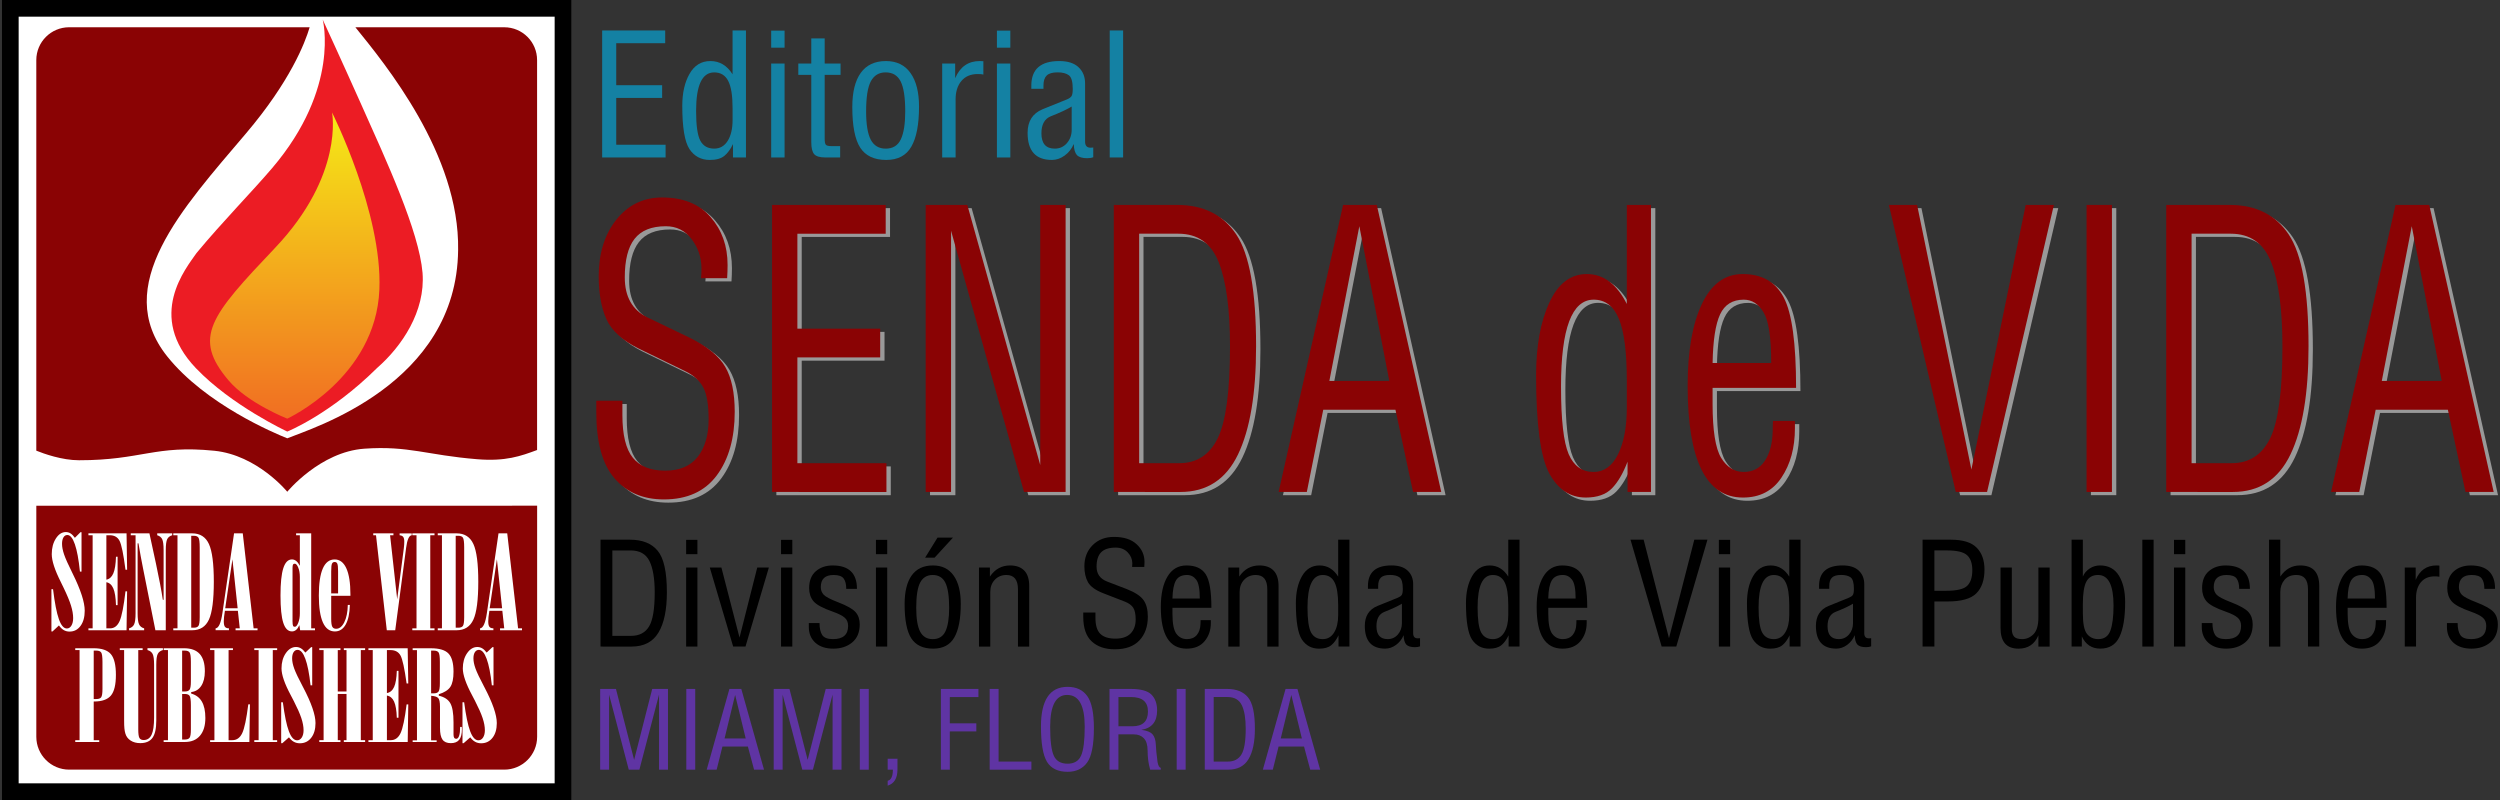 <?xml version="1.0" encoding="utf-8"?>
<!-- Generator: Adobe Illustrator 24.1.1, SVG Export Plug-In . SVG Version: 6.00 Build 0)  -->
<svg version="1.1" id="Layer_1" xmlns="http://www.w3.org/2000/svg" xmlns:xlink="http://www.w3.org/1999/xlink" x="0px" y="0px"
	 width="150px" height="48px" viewBox="0 0 150 48" enable-background="new 0 0 150 48" xml:space="preserve">
<rect x="0" y="0" width="150" height="48" fill="#333333" stroke="none"/>
<g>
	<rect x="0.619" y="0.5" fill="#FFFFFF" stroke="#000000" stroke-miterlimit="10" width="33.16" height="47"/>
	<path fill="#8A0304" d="M2.179,30.343v13.863c0,1.089,0.883,1.972,1.972,1.972h26.105c1.089,0,1.972-0.883,1.972-1.972V30.342
		L2.179,30.343z"/>
	<path fill="#EC1C24" d="M22.633,22.071c1.468-1.282,2.899-3.383,2.72-5.7c-0.211-2.506-2.169-6.725-3.668-10.08
		c-1.251-2.8-2.323-5.117-2.323-5.117s1.078,4.089-3.03,8.909c-1.234,1.448-2.955,3.188-4.538,5.096
		c-0.636,0.922-3.03,3.774-0.04,6.911c2.144,2.249,5.483,3.804,5.483,3.804S19.81,24.866,22.633,22.071"/>
	<linearGradient id="SVGID_1_" gradientUnits="userSpaceOnUse" x1="17.686" y1="6.75" x2="17.686" y2="25.119">
		<stop  offset="0" style="stop-color:#F5EA16"/>
		<stop  offset="1" style="stop-color:#F16E22"/>
	</linearGradient>
	<path fill="url(#SVGID_1_)" d="M17.237,25.119c0,0,5.311-2.438,5.526-7.748c0.187-4.612-2.84-10.622-2.84-10.622
		s0.74,3.742-3.423,8.128c-3.891,4.099-4.963,5.371-2.792,7.941C14.869,24.194,17.237,25.119,17.237,25.119z"/>
	<path fill="#8A0304" d="M30.255,1.636h-8.932c1.775,2.196,6.262,7.628,6.164,13.366c-0.077,8.073-8.79,10.694-10.25,11.297
		c-0.75-0.297-4.909-2.039-7.205-4.916c-3.383-4.238,0.899-8.867,4.721-13.37c2.659-3.132,3.549-5.44,3.826-6.378H4.15
		c-1.089,0-1.972,0.883-1.972,1.972V27.04c0.451,0.182,1.542,0.575,2.562,0.575c3.754,0,4.56-0.929,8.116-0.57
		c2.587,0.261,4.38,2.46,4.38,2.46s1.97-2.398,4.628-2.584c2.658-0.186,3.716,0.383,6.765,0.632c1.711,0.14,2.615-0.188,3.596-0.552
		V3.607C32.227,2.518,31.344,1.636,30.255,1.636z"/>
	<g>
		<path fill="#FFFFFF" d="M3.085,37.886v-2.535h0.097c0.101,0.823,0.217,1.422,0.35,1.796c0.133,0.375,0.292,0.562,0.478,0.562
			c0.112,0,0.203-0.057,0.273-0.171c0.07-0.114,0.106-0.265,0.106-0.454c0-0.223-0.044-0.474-0.131-0.755
			c-0.087-0.28-0.234-0.633-0.439-1.057c-0.04-0.081-0.098-0.201-0.174-0.358c-0.36-0.715-0.54-1.27-0.54-1.663
			c0-0.372,0.083-0.687,0.248-0.943c0.165-0.257,0.364-0.385,0.597-0.385c0.103,0,0.198,0.028,0.285,0.083
			c0.087,0.055,0.173,0.143,0.258,0.263l0.335-0.338h0.064v2.366H4.796c-0.074-0.723-0.175-1.27-0.304-1.641
			C4.364,32.285,4.213,32.1,4.041,32.1c-0.098,0-0.176,0.047-0.233,0.142c-0.057,0.094-0.086,0.224-0.086,0.389
			c0,0.181,0.041,0.392,0.122,0.633c0.082,0.241,0.245,0.608,0.491,1.101c0.007,0.013,0.016,0.031,0.027,0.055
			c0.481,0.972,0.721,1.713,0.721,2.221c0,0.38-0.083,0.684-0.25,0.912c-0.167,0.228-0.387,0.342-0.662,0.342
			c-0.127,0-0.243-0.03-0.347-0.09c-0.104-0.06-0.2-0.153-0.287-0.279l-0.386,0.362H3.085z"/>
		<path fill="#FFFFFF" d="M5.306,37.815v-0.114h0.252v-5.586H5.306v-0.114h2.287l0.034,2.182H7.529
			c-0.121-0.93-0.239-1.508-0.356-1.732c-0.116-0.224-0.311-0.336-0.584-0.336H6.382v2.665c0.188-0.037,0.328-0.164,0.419-0.381
			c0.092-0.218,0.144-0.549,0.158-0.995h0.097v2.905H6.959c-0.013-0.448-0.066-0.781-0.158-0.998
			c-0.092-0.217-0.231-0.343-0.419-0.377v2.768h0.221c0.253,0,0.444-0.146,0.574-0.438c0.13-0.292,0.247-0.886,0.352-1.783h0.097
			l-0.034,2.335H5.306z"/>
		<path fill="#FFFFFF" d="M8.257,32.599v4.194c0,0.322,0.029,0.544,0.087,0.666c0.058,0.122,0.16,0.202,0.305,0.242v0.114H7.744
			v-0.114c0.145-0.039,0.247-0.12,0.304-0.242c0.057-0.122,0.086-0.344,0.086-0.666v-4.678H7.845v-0.114h1.12l0.392,1.812
			c0.004,0.021,0.011,0.054,0.02,0.098c0.179,0.836,0.31,1.528,0.392,2.076h0.047v-2.964c0-0.328-0.028-0.55-0.084-0.668
			c-0.056-0.118-0.155-0.198-0.299-0.24v-0.114h0.899v0.114c-0.145,0.042-0.246,0.122-0.302,0.24s-0.084,0.341-0.084,0.668v4.792
			H9.324l-0.741-3.711c-0.047-0.233-0.093-0.474-0.139-0.721c-0.046-0.248-0.091-0.509-0.136-0.784H8.257z"/>
		<path fill="#FFFFFF" d="M10.397,37.815v-0.114h0.252v-5.586h-0.252v-0.114h1.134c0.474,0,0.809,0.214,1.005,0.641
			c0.196,0.427,0.293,1.183,0.293,2.268c0,1.082-0.098,1.837-0.293,2.264c-0.196,0.427-0.531,0.641-1.005,0.641H10.397z
			 M11.474,37.662h0.151c0.139,0,0.233-0.037,0.283-0.11c0.05-0.073,0.075-0.246,0.075-0.519v-0.071v-4.108
			c0-0.32-0.025-0.518-0.075-0.594c-0.05-0.076-0.145-0.114-0.283-0.114h-0.151V37.662z"/>
		<path fill="#FFFFFF" d="M12.936,37.815v-0.114c0.186-0.016,0.322-0.322,0.409-0.92l0.01-0.067l0.688-4.713h0.523l0.651,5.7h0.235
			v0.114h-1.318v-0.114h0.252l-0.114-1.054h-0.778c-0.025,0.149-0.042,0.274-0.052,0.373c-0.01,0.1-0.015,0.187-0.015,0.263
			c0,0.155,0.023,0.263,0.069,0.324c0.046,0.062,0.126,0.092,0.24,0.092v0.114H12.936z M14.258,36.494l-0.312-2.937l-0.433,2.937
			H14.258z"/>
		<path fill="#FFFFFF" d="M17.991,32.115h-0.225v-0.114h0.906v5.7H18.9v0.114h-0.892l-0.044-0.307
			c-0.058,0.128-0.124,0.223-0.196,0.285c-0.073,0.062-0.156,0.092-0.25,0.092c-0.237,0-0.411-0.173-0.522-0.519
			c-0.111-0.346-0.166-0.891-0.166-1.635c0-0.742,0.056-1.288,0.168-1.639c0.112-0.351,0.285-0.527,0.52-0.527
			c0.094,0,0.18,0.032,0.258,0.096c0.078,0.064,0.15,0.161,0.215,0.289V32.115z M17.551,37.202v0.067
			c0.002,0.149,0.013,0.243,0.032,0.281c0.019,0.038,0.054,0.057,0.106,0.057c0.074,0,0.143-0.08,0.206-0.24
			c0.064-0.16,0.096-0.349,0.096-0.566v-2.182c0-0.217-0.032-0.405-0.096-0.562c-0.064-0.157-0.133-0.236-0.206-0.236
			c-0.051,0-0.087,0.017-0.107,0.051c-0.02,0.034-0.03,0.104-0.03,0.208v0.138V37.202z"/>
		<path fill="#FFFFFF" d="M19.872,35.748v1.376c0,0.241,0.022,0.402,0.067,0.482c0.045,0.08,0.121,0.12,0.228,0.12
			c0.197,0,0.361-0.131,0.491-0.393s0.201-0.608,0.21-1.038h0.124c-0.013,0.514-0.098,0.907-0.253,1.181
			c-0.155,0.274-0.371,0.411-0.646,0.411c-0.32,0-0.56-0.181-0.721-0.543c-0.161-0.362-0.242-0.899-0.242-1.612
			c0-0.718,0.079-1.259,0.238-1.622c0.159-0.363,0.396-0.544,0.711-0.544c0.306,0,0.541,0.179,0.703,0.537
			c0.162,0.358,0.243,0.879,0.243,1.563v0.083H19.872z M19.872,34.281v1.321h0.413v-1.321c0-0.233-0.015-0.385-0.045-0.456
			c-0.03-0.071-0.083-0.106-0.159-0.106c-0.076,0-0.13,0.033-0.161,0.1C19.888,33.886,19.872,34.04,19.872,34.281z"/>
		<path fill="#FFFFFF" d="M22.395,32.115v-0.114h1.211v0.114h-0.201l0.426,3.841l0.399-3.066c0.009-0.071,0.016-0.14,0.02-0.206
			c0.004-0.067,0.007-0.128,0.007-0.183c0-0.131-0.021-0.225-0.062-0.283c-0.041-0.058-0.114-0.092-0.216-0.102l-0.003-0.114h0.728
			v0.114c-0.161,0.01-0.274,0.267-0.339,0.77c-0.004,0.037-0.008,0.064-0.01,0.083l-0.641,4.847h-0.506l-0.647-5.7H22.395z"/>
		<path fill="#FFFFFF" d="M24.739,37.815v-0.114h0.252v-5.586h-0.252v-0.114h1.332v0.114h-0.255v5.586h0.255v0.114H24.739z"/>
		<path fill="#FFFFFF" d="M26.265,37.815v-0.114h0.252v-5.586h-0.252v-0.114h1.134c0.474,0,0.809,0.214,1.005,0.641
			c0.196,0.427,0.293,1.183,0.293,2.268c0,1.082-0.098,1.837-0.293,2.264c-0.196,0.427-0.531,0.641-1.005,0.641H26.265z
			 M27.342,37.662h0.151c0.139,0,0.233-0.037,0.283-0.11c0.05-0.073,0.075-0.246,0.075-0.519v-0.071v-4.108
			c0-0.32-0.025-0.518-0.075-0.594c-0.05-0.076-0.145-0.114-0.283-0.114h-0.151V37.662z"/>
		<path fill="#FFFFFF" d="M28.804,37.815v-0.114c0.186-0.016,0.322-0.322,0.409-0.92l0.01-0.067l0.688-4.713h0.523l0.651,5.7h0.235
			v0.114h-1.318v-0.114h0.252l-0.114-1.054h-0.778c-0.025,0.149-0.042,0.274-0.052,0.373c-0.01,0.1-0.015,0.187-0.015,0.263
			c0,0.155,0.023,0.263,0.069,0.324c0.046,0.062,0.126,0.092,0.24,0.092v0.114H28.804z M30.126,36.494l-0.312-2.937l-0.433,2.937
			H30.126z"/>
		<path fill="#FFFFFF" d="M4.515,44.52v-0.11h0.259v-5.405H4.515v-0.11h1.102c0.493,0,0.839,0.119,1.038,0.356
			c0.199,0.237,0.299,0.651,0.299,1.242c0,0.586-0.099,0.998-0.297,1.238C6.458,41.97,6.12,42.09,5.644,42.09H5.623v2.32h0.332v0.11
			H4.515z M5.623,39.036v2.906h0.155c0.143,0,0.24-0.035,0.292-0.106s0.078-0.238,0.078-0.502v-0.076V39.72
			c0-0.309-0.026-0.501-0.078-0.574c-0.052-0.073-0.149-0.11-0.292-0.11H5.623z"/>
		<path fill="#FFFFFF" d="M7.447,39.005H7.187v-0.11h1.371v0.11H8.296v4.758c0,0.266,0.024,0.439,0.072,0.519
			c0.048,0.08,0.132,0.12,0.252,0.12c0.216,0,0.375-0.106,0.475-0.318c0.1-0.212,0.15-0.557,0.15-1.036v-3.165
			c0-0.317-0.029-0.533-0.088-0.647c-0.059-0.114-0.162-0.191-0.309-0.232v-0.11h0.926v0.11c-0.147,0.041-0.25,0.118-0.309,0.232
			c-0.059,0.114-0.088,0.33-0.088,0.647v3.351c0,0.479-0.076,0.825-0.228,1.036c-0.152,0.212-0.396,0.318-0.732,0.318
			c-0.228,0-0.422-0.052-0.582-0.156c-0.16-0.104-0.265-0.246-0.316-0.426c-0.025-0.086-0.044-0.185-0.055-0.297
			c-0.012-0.112-0.017-0.267-0.017-0.468v-0.312V39.005z"/>
		<path fill="#FFFFFF" d="M9.819,44.52v-0.11h0.259v-5.405H9.819v-0.11h1.222c0.421,0,0.735,0.114,0.941,0.342
			c0.206,0.228,0.309,0.574,0.309,1.038c0,0.365-0.072,0.657-0.216,0.877c-0.144,0.219-0.345,0.343-0.603,0.371v0.091
			c0.285,0.079,0.498,0.238,0.639,0.479c0.14,0.241,0.211,0.569,0.211,0.985c0,0.456-0.107,0.811-0.321,1.063
			c-0.214,0.252-0.516,0.378-0.905,0.378H9.819z M10.928,41.489h0.155c0.143,0,0.24-0.036,0.292-0.108
			c0.052-0.072,0.078-0.24,0.078-0.504v-0.072V39.72c0-0.309-0.026-0.501-0.078-0.574c-0.052-0.073-0.149-0.11-0.292-0.11h-0.155
			V41.489z M10.928,44.372h0.155c0.143,0,0.24-0.036,0.292-0.107c0.052-0.071,0.078-0.238,0.078-0.502v-0.068v-1.373
			c0-0.309-0.026-0.501-0.078-0.574c-0.052-0.074-0.149-0.11-0.292-0.11h-0.155V44.372z"/>
		<path fill="#FFFFFF" d="M12.606,44.52v-0.11h0.259v-5.405h-0.259v-0.11h1.371v0.11h-0.262v5.405h0.228
			c0.26,0,0.457-0.141,0.591-0.424c0.133-0.283,0.254-0.858,0.363-1.725h0.1l-0.035,2.259H12.606z"/>
		<path fill="#FFFFFF" d="M15.258,44.52v-0.11h0.259v-5.405h-0.259v-0.11h1.371v0.11h-0.262v5.405h0.262v0.11H15.258z"/>
		<path fill="#FFFFFF" d="M16.871,44.589v-2.453h0.1c0.104,0.796,0.224,1.376,0.361,1.738c0.137,0.363,0.301,0.544,0.492,0.544
			c0.115,0,0.209-0.055,0.281-0.165c0.072-0.11,0.109-0.257,0.109-0.439c0-0.216-0.045-0.459-0.135-0.73
			c-0.09-0.271-0.241-0.612-0.452-1.023c-0.041-0.079-0.101-0.194-0.18-0.346c-0.371-0.692-0.556-1.228-0.556-1.609
			c0-0.36,0.085-0.664,0.256-0.913c0.17-0.248,0.375-0.373,0.615-0.373c0.106,0,0.204,0.027,0.294,0.08
			c0.09,0.053,0.178,0.138,0.266,0.255l0.345-0.327h0.066v2.29h-0.1c-0.076-0.7-0.18-1.229-0.312-1.588
			c-0.132-0.359-0.287-0.538-0.465-0.538c-0.101,0-0.181,0.046-0.24,0.137c-0.059,0.091-0.088,0.217-0.088,0.376
			c0,0.175,0.042,0.379,0.126,0.612c0.084,0.233,0.253,0.588,0.506,1.065c0.007,0.013,0.016,0.03,0.028,0.053
			c0.495,0.941,0.742,1.657,0.742,2.149c0,0.368-0.086,0.662-0.257,0.882c-0.172,0.221-0.399,0.331-0.682,0.331
			c-0.131,0-0.25-0.029-0.357-0.087c-0.107-0.058-0.205-0.148-0.295-0.27l-0.397,0.35H16.871z"/>
		<path fill="#FFFFFF" d="M19.157,44.52v-0.11h0.259v-5.405h-0.259v-0.11h1.271v0.11h-0.162v2.484h0.525v-2.484h-0.162v-0.11h1.278
			v0.11h-0.259v5.405h0.259v0.11h-1.278v-0.11h0.162v-2.773h-0.525v2.773h0.162v0.11H19.157z"/>
		<path fill="#FFFFFF" d="M22.106,44.52v-0.11h0.259v-5.405h-0.259v-0.11h2.355l0.035,2.111h-0.1
			c-0.124-0.9-0.246-1.459-0.366-1.676c-0.12-0.217-0.32-0.325-0.601-0.325h-0.214v2.579c0.193-0.035,0.337-0.158,0.432-0.369
			c0.094-0.21,0.148-0.531,0.162-0.962h0.1v2.811h-0.1c-0.014-0.434-0.068-0.756-0.162-0.966c-0.094-0.21-0.238-0.332-0.432-0.365
			v2.678h0.228c0.26,0,0.457-0.141,0.591-0.424c0.133-0.283,0.254-0.858,0.363-1.725h0.1l-0.035,2.259H22.106z"/>
		<path fill="#FFFFFF" d="M25.867,44.418h0.332v0.103h-1.44v-0.103h0.259v-5.412h-0.259v-0.11h1.102
			c0.497,0,0.847,0.105,1.048,0.316c0.201,0.21,0.302,0.573,0.302,1.088c0,0.416-0.063,0.72-0.19,0.911
			c-0.127,0.192-0.358,0.339-0.694,0.443v0.087c0.327,0.074,0.556,0.222,0.687,0.445c0.131,0.223,0.197,0.607,0.197,1.153v0.723
			c0,0.094,0.013,0.162,0.04,0.203c0.026,0.042,0.067,0.063,0.123,0.063c0.076,0,0.134-0.061,0.174-0.183
			c0.04-0.122,0.06-0.298,0.06-0.529h0.1c0,0.018,0.001,0.042,0.003,0.072c0.002,0.03,0.003,0.053,0.003,0.068
			c0,0.284-0.054,0.494-0.162,0.63c-0.108,0.136-0.276,0.203-0.504,0.203c-0.23,0-0.396-0.07-0.497-0.211
			c-0.101-0.141-0.152-0.376-0.152-0.706v-1.27c0-0.269-0.035-0.441-0.105-0.517c-0.07-0.076-0.211-0.122-0.423-0.137L25.867,44.418
			z M25.867,39.036v2.564h0.155c0.143,0,0.24-0.036,0.292-0.108c0.052-0.072,0.078-0.242,0.078-0.508v-0.068V39.72
			c0-0.309-0.026-0.501-0.078-0.574c-0.052-0.073-0.149-0.11-0.292-0.11H25.867z"/>
		<path fill="#FFFFFF" d="M27.749,44.589v-2.453h0.1c0.104,0.796,0.224,1.376,0.361,1.738c0.137,0.363,0.301,0.544,0.492,0.544
			c0.115,0,0.209-0.055,0.281-0.165c0.072-0.11,0.109-0.257,0.109-0.439c0-0.216-0.045-0.459-0.135-0.73
			c-0.09-0.271-0.241-0.612-0.452-1.023c-0.041-0.079-0.101-0.194-0.18-0.346c-0.371-0.692-0.556-1.228-0.556-1.609
			c0-0.36,0.085-0.664,0.256-0.913c0.17-0.248,0.375-0.373,0.615-0.373c0.106,0,0.204,0.027,0.294,0.08
			c0.09,0.053,0.178,0.138,0.266,0.255l0.345-0.327h0.066v2.29h-0.1c-0.076-0.7-0.18-1.229-0.312-1.588
			c-0.132-0.359-0.287-0.538-0.465-0.538c-0.101,0-0.181,0.046-0.24,0.137c-0.059,0.091-0.088,0.217-0.088,0.376
			c0,0.175,0.042,0.379,0.126,0.612c0.084,0.233,0.253,0.588,0.506,1.065c0.007,0.013,0.016,0.03,0.028,0.053
			c0.495,0.941,0.742,1.657,0.742,2.149c0,0.368-0.086,0.662-0.257,0.882c-0.172,0.221-0.399,0.331-0.682,0.331
			c-0.131,0-0.25-0.029-0.357-0.087c-0.107-0.058-0.205-0.148-0.295-0.27l-0.397,0.35H27.749z"/>
	</g>
	<g>
		<path fill="#999999" d="M37.605,24.239v0.852c0,1.196,0.209,2.052,0.627,2.568c0.418,0.516,1.065,0.774,1.942,0.774
			c0.865,0,1.516-0.276,1.951-0.83c0.435-0.561,0.653-1.308,0.653-2.242c0-0.867-0.104-1.502-0.313-1.906
			c-0.209-0.404-0.561-0.729-1.056-0.975l-2.837-1.379c-0.979-0.486-1.623-1.076-1.933-1.772c-0.304-0.695-0.456-1.547-0.456-2.556
			c0-1.375,0.352-2.508,1.056-3.397c0.71-0.889,1.626-1.334,2.748-1.334c1.265,0,2.235,0.392,2.909,1.177
			c0.68,0.778,1.02,1.734,1.02,2.87c0,0.262-0.009,0.527-0.027,0.796h-1.566c0.018-0.179,0.027-0.385,0.027-0.617
			c-0.012-0.658-0.212-1.237-0.6-1.738c-0.388-0.508-0.901-0.762-1.54-0.762c-0.859,0-1.486,0.254-1.88,0.762
			c-0.388,0.501-0.582,1.271-0.582,2.31c0,1.159,0.453,1.958,1.36,2.399l2.497,1.2c1.068,0.523,1.79,1.11,2.166,1.76
			c0.382,0.65,0.573,1.551,0.573,2.702c0,1.577-0.358,2.848-1.074,3.812c-0.716,0.964-1.775,1.446-3.177,1.446
			c-1.247,0-2.235-0.422-2.963-1.267c-0.728-0.845-1.092-2.164-1.092-3.958v-0.695H37.605z"/>
		<path fill="#999999" d="M46.582,29.71V12.488h6.82v1.727h-5.299v5.696h4.968v1.727h-4.968v6.346h5.343v1.727H46.582z"/>
		<path fill="#999999" d="M55.801,12.488h2.497l4.377,15.608V12.488h1.522V29.71H61.7l-4.377-15.675V29.71h-1.522V12.488z"/>
		<path fill="#999999" d="M67.088,29.71V12.488h3.804c1.575,0,2.757,0.591,3.544,1.772c0.794,1.181,1.19,3.416,1.19,6.705
			c0,2.826-0.361,4.99-1.083,6.492c-0.722,1.502-1.874,2.254-3.455,2.254H67.088z M68.61,27.983h2.408
			c1.05,0,1.82-0.501,2.309-1.502c0.489-1.002,0.734-2.833,0.734-5.494c0-2.22-0.224-3.902-0.671-5.046
			c-0.448-1.151-1.259-1.727-2.435-1.727H68.61V27.983z"/>
		<path fill="#999999" d="M76.978,29.71l3.867-17.222h2.023l3.867,17.222h-1.692l-1.056-4.933h-4.332L78.67,29.71H76.978z
			 M80.022,23.05h3.598l-1.799-9.284L80.022,23.05z"/>
		<path fill="#999999" d="M97.869,18.431v-5.943h1.45V29.71h-1.405v-1.816c-0.269,0.703-0.582,1.237-0.94,1.603
			c-0.358,0.366-0.88,0.549-1.566,0.549c-0.943,0-1.677-0.489-2.202-1.469c-0.519-0.987-0.779-2.941-0.779-5.864
			c0-1.757,0.262-3.207,0.788-4.35c0.525-1.151,1.277-1.727,2.256-1.727C96.467,16.637,97.266,17.235,97.869,18.431z M93.922,23.386
			c0,1.981,0.152,3.33,0.456,4.048c0.31,0.718,0.811,1.076,1.504,1.076c0.621,0,1.107-0.351,1.459-1.054
			c0.352-0.71,0.528-1.644,0.528-2.803v-1.637c0-1.697-0.158-2.926-0.474-3.689c-0.316-0.77-0.821-1.155-1.513-1.155
			C94.575,18.173,93.922,19.911,93.922,23.386z"/>
		<path fill="#999999" d="M103.016,23.465v0.953c0,1.592,0.17,2.672,0.51,3.24c0.346,0.568,0.8,0.852,1.36,0.852
			c0.543,0,0.964-0.22,1.262-0.661c0.298-0.449,0.457-1.043,0.474-1.783c0-0.224,0.006-0.43,0.018-0.617h1.316v0.437
			c0,1.174-0.269,2.16-0.806,2.96c-0.531,0.8-1.301,1.2-2.309,1.2c-2.214,0-3.321-2.235-3.321-6.705c0-2.07,0.283-3.704,0.85-4.9
			c0.567-1.203,1.384-1.805,2.452-1.805c1.152,0,1.972,0.467,2.461,1.402c0.495,0.934,0.743,2.743,0.743,5.427H103.016z
			 M106.533,21.974c0-1.532-0.155-2.549-0.465-3.05c-0.304-0.501-0.698-0.751-1.181-0.751c-0.674,0-1.149,0.295-1.423,0.886
			c-0.275,0.591-0.424,1.562-0.448,2.915H106.533z"/>
		<path fill="#999999" d="M118.545,28.365l3.258-15.877h1.692l-4.01,17.222h-1.88l-4.01-17.222h1.692L118.545,28.365z"/>
		<path fill="#999999" d="M125.455,12.488h1.522V29.71h-1.522V12.488z"/>
		<path fill="#999999" d="M130.234,29.71V12.488h3.804c1.575,0,2.757,0.591,3.544,1.772c0.794,1.181,1.19,3.416,1.19,6.705
			c0,2.826-0.361,4.99-1.083,6.492c-0.722,1.502-1.874,2.254-3.455,2.254H130.234z M131.756,27.983h2.408
			c1.05,0,1.82-0.501,2.309-1.502c0.489-1.002,0.734-2.833,0.734-5.494c0-2.22-0.224-3.902-0.671-5.046
			c-0.448-1.151-1.259-1.727-2.435-1.727h-2.345V27.983z"/>
		<path fill="#999999" d="M140.125,29.71l3.867-17.222h2.023l3.867,17.222h-1.692l-1.056-4.933h-4.332l-0.985,4.933H140.125z
			 M143.168,23.05h3.598l-1.799-9.284L143.168,23.05z"/>
	</g>
	<g>
		<g>
			<path fill="#8A0304" d="M37.344,24.046v0.852c0,1.196,0.209,2.052,0.627,2.568c0.418,0.516,1.065,0.774,1.942,0.774
				c0.865,0,1.516-0.276,1.951-0.83c0.435-0.561,0.653-1.308,0.653-2.242c0-0.867-0.104-1.502-0.313-1.906
				c-0.209-0.404-0.561-0.729-1.056-0.975l-2.837-1.379c-0.979-0.486-1.623-1.076-1.933-1.772c-0.304-0.695-0.456-1.547-0.456-2.556
				c0-1.375,0.352-2.508,1.056-3.397c0.71-0.889,1.626-1.334,2.748-1.334c1.265,0,2.235,0.392,2.909,1.177
				c0.68,0.778,1.02,1.734,1.02,2.87c0,0.262-0.009,0.527-0.027,0.796h-1.566c0.018-0.179,0.027-0.385,0.027-0.617
				c-0.012-0.658-0.212-1.237-0.6-1.738c-0.388-0.508-0.901-0.762-1.54-0.762c-0.859,0-1.486,0.254-1.88,0.762
				c-0.388,0.501-0.582,1.271-0.582,2.31c0,1.159,0.453,1.958,1.36,2.399l2.497,1.2c1.068,0.523,1.79,1.11,2.166,1.76
				c0.382,0.65,0.573,1.551,0.573,2.702c0,1.577-0.358,2.848-1.074,3.812c-0.716,0.964-1.775,1.446-3.177,1.446
				c-1.247,0-2.235-0.422-2.963-1.267c-0.728-0.845-1.092-2.164-1.092-3.958v-0.695H37.344z"/>
			<path fill="#8A0304" d="M46.322,29.517V12.295h6.82v1.727h-5.299v5.696h4.968v1.727h-4.968v6.346h5.343v1.727H46.322z"/>
			<path fill="#8A0304" d="M55.541,12.295h2.497l4.377,15.608V12.295h1.522v17.222h-2.497l-4.377-15.675v15.675h-1.522V12.295z"/>
			<path fill="#8A0304" d="M66.827,29.517V12.295h3.804c1.575,0,2.757,0.591,3.544,1.772c0.794,1.181,1.19,3.416,1.19,6.705
				c0,2.826-0.361,4.99-1.083,6.492c-0.722,1.502-1.874,2.254-3.455,2.254H66.827z M68.349,27.791h2.408
				c1.05,0,1.82-0.501,2.309-1.502c0.489-1.002,0.734-2.833,0.734-5.494c0-2.22-0.224-3.902-0.671-5.046
				c-0.448-1.151-1.259-1.727-2.435-1.727h-2.345V27.791z"/>
			<path fill="#8A0304" d="M76.718,29.517l3.867-17.222h2.023l3.867,17.222h-1.692l-1.056-4.933h-4.332l-0.985,4.933H76.718z
				 M79.761,22.857h3.598l-1.799-9.284L79.761,22.857z"/>
			<path fill="#8A0304" d="M97.608,18.238v-5.943h1.45v17.222h-1.405v-1.816c-0.269,0.703-0.582,1.237-0.94,1.603
				c-0.358,0.366-0.88,0.549-1.566,0.549c-0.943,0-1.677-0.489-2.202-1.469c-0.519-0.987-0.779-2.941-0.779-5.864
				c0-1.757,0.262-3.207,0.788-4.35c0.525-1.151,1.277-1.727,2.256-1.727C96.206,16.444,97.006,17.042,97.608,18.238z
				 M93.661,23.194c0,1.981,0.152,3.33,0.456,4.048c0.31,0.718,0.811,1.076,1.504,1.076c0.621,0,1.107-0.351,1.459-1.054
				c0.352-0.71,0.528-1.644,0.528-2.803v-1.637c0-1.697-0.158-2.926-0.474-3.689c-0.316-0.77-0.821-1.155-1.513-1.155
				C94.315,17.98,93.661,19.718,93.661,23.194z"/>
			<path fill="#8A0304" d="M102.755,23.272v0.953c0,1.592,0.17,2.672,0.51,3.24c0.346,0.568,0.8,0.852,1.36,0.852
				c0.543,0,0.964-0.22,1.262-0.661c0.298-0.449,0.457-1.043,0.474-1.783c0-0.224,0.006-0.43,0.018-0.617h1.316v0.437
				c0,1.174-0.269,2.16-0.806,2.96c-0.531,0.8-1.301,1.2-2.309,1.2c-2.214,0-3.321-2.235-3.321-6.705c0-2.07,0.283-3.704,0.85-4.9
				c0.567-1.203,1.384-1.805,2.452-1.805c1.152,0,1.972,0.467,2.461,1.402c0.495,0.934,0.743,2.743,0.743,5.427H102.755z
				 M106.273,21.781c0-1.532-0.155-2.549-0.465-3.05c-0.304-0.501-0.698-0.751-1.181-0.751c-0.674,0-1.149,0.295-1.423,0.886
				c-0.275,0.591-0.424,1.562-0.448,2.915H106.273z"/>
			<path fill="#8A0304" d="M118.284,28.172l3.258-15.877h1.692l-4.01,17.222h-1.88l-4.01-17.222h1.692L118.284,28.172z"/>
			<path fill="#8A0304" d="M125.194,12.295h1.522v17.222h-1.522V12.295z"/>
			<path fill="#8A0304" d="M129.974,29.517V12.295h3.804c1.575,0,2.757,0.591,3.544,1.772c0.794,1.181,1.19,3.416,1.19,6.705
				c0,2.826-0.361,4.99-1.083,6.492c-0.722,1.502-1.874,2.254-3.455,2.254H129.974z M131.495,27.791h2.408
				c1.05,0,1.82-0.501,2.309-1.502c0.489-1.002,0.734-2.833,0.734-5.494c0-2.22-0.224-3.902-0.671-5.046
				c-0.448-1.151-1.259-1.727-2.435-1.727h-2.345V27.791z"/>
			<path fill="#8A0304" d="M139.864,29.517l3.867-17.222h2.023l3.867,17.222h-1.692l-1.056-4.933h-4.332l-0.985,4.933H139.864z
				 M142.907,22.857h3.598l-1.799-9.284L142.907,22.857z"/>
		</g>
	</g>
	<g>
		<path fill="#1481A3" d="M36.13,9.448V1.828h3.781v0.764h-2.937v2.52h2.754v0.764h-2.754v2.808h2.962v0.764H36.13z"/>
		<path fill="#1481A3" d="M43.954,4.457v-2.63h0.804v7.621h-0.779V8.645c-0.149,0.311-0.322,0.548-0.521,0.709
			C43.26,9.516,42.97,9.597,42.59,9.597c-0.523,0-0.93-0.217-1.221-0.65c-0.288-0.437-0.432-1.301-0.432-2.595
			c0-0.777,0.146-1.419,0.437-1.925c0.291-0.509,0.708-0.764,1.25-0.764C43.177,3.663,43.62,3.928,43.954,4.457z M41.766,6.65
			c0,0.877,0.084,1.474,0.253,1.791c0.172,0.318,0.45,0.476,0.834,0.476c0.344,0,0.614-0.155,0.809-0.466
			c0.195-0.314,0.293-0.728,0.293-1.24V6.487c0-0.751-0.088-1.295-0.263-1.632c-0.175-0.341-0.455-0.511-0.838-0.511
			C42.128,4.343,41.766,5.112,41.766,6.65z"/>
		<path fill="#1481A3" d="M46.271,1.838h0.804V2.86h-0.804V1.838z M46.271,3.812h0.804v5.636h-0.804V3.812z"/>
		<path fill="#1481A3" d="M47.898,4.492v-0.68h0.779V2.304h0.804v1.508h0.953v0.68h-0.953v3.84c0,0.172,0.021,0.288,0.065,0.347
			c0.046,0.06,0.162,0.089,0.347,0.089h0.516v0.68h-0.893c-0.327,0-0.549-0.066-0.665-0.198c-0.116-0.136-0.174-0.372-0.174-0.709
			V4.492H47.898z"/>
		<path fill="#1481A3" d="M51.138,6.422c0-0.896,0.169-1.579,0.506-2.049c0.341-0.473,0.845-0.71,1.513-0.71
			c0.645,0,1.136,0.24,1.474,0.719c0.341,0.476,0.511,1.148,0.511,2.014c0,1.068-0.154,1.869-0.461,2.401
			c-0.304,0.533-0.807,0.799-1.508,0.799c-0.721,0-1.24-0.245-1.558-0.734C51.297,8.37,51.138,7.557,51.138,6.422z M51.967,6.685
			c0,0.774,0.093,1.34,0.278,1.697c0.189,0.357,0.488,0.536,0.898,0.536c0.43,0,0.733-0.187,0.908-0.561
			c0.175-0.374,0.263-0.931,0.263-1.672c0-0.834-0.091-1.432-0.273-1.796c-0.182-0.364-0.483-0.546-0.903-0.546
			c-0.4,0-0.696,0.179-0.888,0.536C52.061,5.236,51.967,5.838,51.967,6.685z"/>
		<path fill="#1481A3" d="M56.531,9.448V3.812h0.779v0.883c0.291-0.688,0.784-1.032,1.479-1.032c0.073,0,0.144,0.003,0.213,0.01
			v0.799c-0.069-0.02-0.182-0.03-0.337-0.03c-0.42,0-0.748,0.139-0.982,0.417c-0.232,0.278-0.347,0.647-0.347,1.106v3.483H56.531z"
			/>
		<path fill="#1481A3" d="M59.816,1.838h0.804V2.86h-0.804V1.838z M59.816,3.812h0.804v5.636h-0.804V3.812z"/>
		<path fill="#1481A3" d="M61.88,5.33V5.132c0-0.979,0.559-1.469,1.677-1.469c0.506,0,0.89,0.122,1.151,0.367
			c0.265,0.245,0.397,0.569,0.397,0.972v3.498c0,0.241,0.109,0.362,0.327,0.362c0.053,0,0.107-0.003,0.164-0.01v0.58
			c-0.096,0.04-0.218,0.06-0.367,0.06c-0.291,0-0.496-0.063-0.615-0.189c-0.116-0.129-0.179-0.351-0.189-0.665
			c-0.119,0.285-0.301,0.516-0.546,0.695c-0.241,0.175-0.496,0.263-0.764,0.263c-0.972,0-1.459-0.541-1.459-1.622
			c0-0.698,0.299-1.171,0.898-1.419l1.459-0.59c0.129-0.053,0.22-0.116,0.273-0.189c0.053-0.073,0.079-0.22,0.079-0.442
			c0-0.43-0.078-0.703-0.233-0.819c-0.156-0.116-0.38-0.174-0.675-0.174c-0.308,0-0.526,0.063-0.655,0.189
			c-0.129,0.126-0.194,0.326-0.194,0.6V5.33H61.88z M64.301,6.392c-0.281,0.172-0.703,0.369-1.265,0.59
			C62.669,7.135,62.485,7.474,62.485,8c0,0.612,0.268,0.918,0.804,0.918c0.291,0,0.533-0.109,0.724-0.328
			c0.192-0.222,0.288-0.488,0.288-0.799V6.392z"/>
		<path fill="#1481A3" d="M66.583,9.448V1.828h0.804v7.621H66.583z"/>
	</g>
	<g>
		<path fill="#5F34A3" d="M36.011,41.336h0.946l1.091,4.258l1.085-4.258h0.946v4.845h-0.536v-4.504l-1.18,4.504h-0.637l-1.18-4.504
			v4.504h-0.536V41.336z"/>
		<path fill="#5F34A3" d="M41.178,41.336h0.536v4.845h-0.536V41.336z"/>
		<path fill="#5F34A3" d="M42.402,46.181l1.363-4.845h0.713l1.363,4.845h-0.596l-0.372-1.388h-1.527l-0.347,1.388H42.402z
			 M43.474,44.307h1.268l-0.634-2.612L43.474,44.307z"/>
		<path fill="#5F34A3" d="M46.423,41.336h0.946l1.091,4.258l1.085-4.258h0.946v4.845h-0.536v-4.504l-1.18,4.504h-0.637l-1.18-4.504
			v4.504h-0.536V41.336z"/>
		<path fill="#5F34A3" d="M51.589,41.336h0.536v4.845h-0.536V41.336z"/>
		<path fill="#5F34A3" d="M53.261,46.846c0.208-0.048,0.312-0.27,0.312-0.666h-0.312v-0.656h0.587v0.65
			c0,0.521-0.196,0.843-0.587,0.965V46.846z"/>
		<path fill="#5F34A3" d="M56.453,46.181v-4.845h2.252v0.486h-1.716v1.577h1.59v0.486h-1.59v2.296H56.453z"/>
		<path fill="#5F34A3" d="M59.38,41.336h0.536v4.359h1.968v0.486H59.38V41.336z"/>
		<path fill="#5F34A3" d="M62.458,43.579c0-0.776,0.131-1.365,0.394-1.766c0.265-0.402,0.667-0.602,1.205-0.602
			c0.521,0,0.915,0.185,1.18,0.555c0.265,0.37,0.397,1.008,0.397,1.915c0,1.007-0.135,1.697-0.404,2.069
			c-0.269,0.372-0.66,0.558-1.173,0.558c-0.58,0-0.992-0.199-1.236-0.596C62.579,45.314,62.458,44.603,62.458,43.579z M63.01,43.614
			c0,0.841,0.074,1.419,0.221,1.735c0.147,0.315,0.422,0.473,0.823,0.473c0.397,0,0.668-0.162,0.811-0.486
			c0.145-0.324,0.218-0.903,0.218-1.738c0-1.268-0.351-1.902-1.053-1.902C63.35,41.696,63.01,42.335,63.01,43.614z"/>
		<path fill="#5F34A3" d="M69.646,46.181h-0.637c-0.059-0.219-0.099-0.416-0.12-0.593c-0.021-0.177-0.032-0.357-0.032-0.543
			c0-0.343-0.075-0.592-0.224-0.747c-0.149-0.158-0.352-0.237-0.609-0.237h-0.918v2.12h-0.536v-4.845h1.271
			c0.61,0,1.026,0.115,1.249,0.344c0.225,0.227,0.337,0.544,0.337,0.949c0,0.673-0.315,1.06-0.946,1.161
			c0.33,0.042,0.554,0.132,0.672,0.271c0.12,0.137,0.185,0.341,0.196,0.612c0.008,0.242,0.043,0.591,0.104,1.047
			c0.038,0.219,0.102,0.334,0.192,0.347V46.181z M68.877,42.686c0-0.576-0.339-0.864-1.016-0.864h-0.754v1.754h0.842
			C68.568,43.576,68.877,43.279,68.877,42.686z"/>
		<path fill="#5F34A3" d="M70.602,41.336h0.536v4.845h-0.536V41.336z"/>
		<path fill="#5F34A3" d="M72.286,46.181v-4.845h1.34c0.555,0,0.971,0.166,1.249,0.498c0.28,0.332,0.419,0.961,0.419,1.886
			c0,0.795-0.127,1.404-0.382,1.826c-0.254,0.423-0.66,0.634-1.217,0.634H72.286z M72.822,45.695h0.848
			c0.37,0,0.641-0.141,0.814-0.423c0.172-0.282,0.259-0.797,0.259-1.545c0-0.625-0.079-1.098-0.237-1.419
			c-0.158-0.324-0.444-0.486-0.858-0.486h-0.826V45.695z"/>
		<path fill="#5F34A3" d="M75.771,46.181l1.363-4.845h0.713l1.363,4.845h-0.596l-0.372-1.388h-1.527l-0.347,1.388H75.771z
			 M76.844,44.307h1.268l-0.634-2.612L76.844,44.307z"/>
	</g>
	<g>
		<path d="M36.031,38.794v-6.412h1.774c0.735,0,1.286,0.22,1.653,0.66c0.37,0.44,0.555,1.272,0.555,2.496
			c0,1.052-0.168,1.858-0.505,2.417c-0.337,0.559-0.874,0.839-1.611,0.839H36.031z M36.741,38.151h1.123
			c0.49,0,0.849-0.186,1.077-0.559c0.228-0.373,0.342-1.055,0.342-2.045c0-0.826-0.104-1.453-0.313-1.878
			c-0.209-0.429-0.587-0.643-1.135-0.643h-1.094V38.151z"/>
		<path d="M41.169,32.391h0.676v0.86h-0.676V32.391z M41.169,34.052h0.676v4.742h-0.676V34.052z"/>
		<path d="M44.371,38.255l1.064-4.203h0.697l-1.403,4.742h-0.739l-1.403-4.742h0.697L44.371,38.255z"/>
		<path d="M46.863,32.391h0.676v0.86h-0.676V32.391z M46.863,34.052h0.676v4.742h-0.676V34.052z"/>
		<path d="M49.171,37.383c0,0.309,0.053,0.547,0.159,0.714c0.109,0.167,0.324,0.25,0.647,0.25c0.607,0,0.91-0.264,0.91-0.793
			c0-0.211-0.068-0.376-0.205-0.493c-0.134-0.12-0.373-0.241-0.718-0.363c-0.598-0.209-0.984-0.417-1.156-0.626
			c-0.173-0.209-0.259-0.47-0.259-0.785c0-0.445,0.134-0.783,0.401-1.014c0.267-0.231,0.604-0.346,1.01-0.346
			c0.971,0,1.457,0.467,1.457,1.403h-0.643c0-0.273-0.052-0.479-0.154-0.618c-0.103-0.142-0.305-0.213-0.605-0.213
			c-0.512,0-0.768,0.242-0.768,0.726c0,0.181,0.058,0.334,0.175,0.459c0.12,0.125,0.408,0.276,0.864,0.451
			c0.534,0.206,0.884,0.404,1.048,0.593c0.167,0.189,0.25,0.434,0.25,0.735c0,0.473-0.152,0.835-0.455,1.085
			c-0.301,0.248-0.678,0.371-1.131,0.371c-0.454,0-0.813-0.118-1.077-0.355c-0.262-0.239-0.392-0.554-0.392-0.943v-0.238H49.171z"/>
		<path d="M52.557,32.391h0.676v0.86h-0.676V32.391z M52.557,34.052h0.676v4.742h-0.676V34.052z"/>
		<path d="M54.277,36.248c0-0.754,0.142-1.329,0.426-1.724c0.287-0.398,0.711-0.597,1.273-0.597c0.543,0,0.956,0.202,1.24,0.605
			c0.287,0.401,0.43,0.966,0.43,1.695c0,0.899-0.129,1.572-0.388,2.02c-0.256,0.448-0.679,0.672-1.269,0.672
			c-0.607,0-1.044-0.206-1.311-0.618C54.41,37.887,54.277,37.202,54.277,36.248z M54.974,36.469c0,0.651,0.078,1.127,0.234,1.428
			c0.159,0.301,0.41,0.451,0.756,0.451c0.362,0,0.616-0.157,0.764-0.472c0.147-0.314,0.221-0.783,0.221-1.407
			c0-0.701-0.077-1.205-0.23-1.511c-0.153-0.306-0.406-0.459-0.76-0.459c-0.337,0-0.586,0.15-0.747,0.451
			C55.053,35.25,54.974,35.756,54.974,36.469z M55.508,33.459l0.743-1.202h0.927l-1.102,1.202H55.508z"/>
		<path d="M58.739,38.794v-4.742h0.655v0.543c0.303-0.445,0.705-0.668,1.206-0.668c0.37,0,0.654,0.102,0.852,0.305
			c0.2,0.203,0.301,0.513,0.301,0.931v3.632h-0.676v-3.44c0-0.57-0.231-0.856-0.693-0.856c-0.281,0-0.513,0.096-0.697,0.288
			c-0.181,0.192-0.271,0.437-0.271,0.735v3.273H58.739z"/>
		<path d="M65.727,36.757v0.317c0,0.445,0.097,0.764,0.292,0.956c0.195,0.192,0.497,0.288,0.906,0.288
			c0.403,0,0.707-0.103,0.91-0.309c0.203-0.209,0.305-0.487,0.305-0.835c0-0.323-0.049-0.559-0.146-0.71
			c-0.097-0.15-0.262-0.271-0.493-0.363l-1.323-0.513c-0.456-0.181-0.757-0.401-0.902-0.66c-0.142-0.259-0.213-0.576-0.213-0.952
			c0-0.512,0.164-0.934,0.493-1.265c0.331-0.331,0.758-0.497,1.282-0.497c0.59,0,1.042,0.146,1.357,0.438
			c0.317,0.289,0.476,0.646,0.476,1.069c0,0.097-0.004,0.196-0.013,0.296h-0.731c0.008-0.067,0.013-0.143,0.013-0.23
			c-0.006-0.245-0.099-0.461-0.28-0.647c-0.181-0.189-0.42-0.284-0.718-0.284c-0.401,0-0.693,0.095-0.877,0.284
			c-0.181,0.186-0.271,0.473-0.271,0.86c0,0.431,0.211,0.729,0.634,0.893l1.165,0.447c0.498,0.195,0.835,0.413,1.01,0.655
			c0.178,0.242,0.267,0.577,0.267,1.006c0,0.587-0.167,1.06-0.501,1.419c-0.334,0.359-0.828,0.538-1.482,0.538
			c-0.582,0-1.042-0.157-1.382-0.472c-0.34-0.314-0.509-0.806-0.509-1.474v-0.259H65.727z"/>
		<path d="M70.347,36.469v0.355c0,0.593,0.079,0.995,0.238,1.206c0.161,0.212,0.373,0.317,0.634,0.317
			c0.253,0,0.449-0.082,0.589-0.246c0.139-0.167,0.213-0.388,0.221-0.664c0-0.084,0.003-0.16,0.008-0.23h0.614v0.163
			c0,0.437-0.125,0.804-0.376,1.102c-0.248,0.298-0.607,0.447-1.077,0.447c-1.032,0-1.549-0.832-1.549-2.496
			c0-0.771,0.132-1.379,0.397-1.824c0.264-0.448,0.646-0.672,1.144-0.672c0.537,0,0.92,0.174,1.148,0.522
			c0.231,0.348,0.346,1.021,0.346,2.02H70.347z M71.988,35.914c0-0.57-0.072-0.949-0.217-1.135c-0.142-0.186-0.326-0.28-0.551-0.28
			c-0.314,0-0.536,0.11-0.664,0.33c-0.128,0.22-0.198,0.582-0.209,1.085H71.988z"/>
		<path d="M73.699,38.794v-4.742h0.655v0.543c0.303-0.445,0.705-0.668,1.206-0.668c0.37,0,0.654,0.102,0.852,0.305
			c0.2,0.203,0.301,0.513,0.301,0.931v3.632h-0.676v-3.44c0-0.57-0.231-0.856-0.693-0.856c-0.281,0-0.513,0.096-0.697,0.288
			c-0.181,0.192-0.271,0.437-0.271,0.735v3.273H73.699z"/>
		<path d="M80.29,34.594v-2.212h0.676v6.412h-0.655v-0.676c-0.125,0.262-0.271,0.461-0.438,0.597
			c-0.167,0.136-0.411,0.205-0.731,0.205c-0.44,0-0.782-0.182-1.027-0.547c-0.242-0.367-0.363-1.095-0.363-2.183
			c0-0.654,0.122-1.194,0.367-1.62c0.245-0.429,0.595-0.643,1.052-0.643C79.636,33.927,80.009,34.149,80.29,34.594z M78.45,36.44
			c0,0.737,0.071,1.24,0.213,1.507c0.145,0.267,0.378,0.401,0.701,0.401c0.289,0,0.516-0.131,0.68-0.392
			c0.164-0.264,0.246-0.612,0.246-1.044v-0.609c0-0.632-0.074-1.089-0.221-1.373c-0.148-0.287-0.383-0.43-0.705-0.43
			C78.754,34.498,78.45,35.146,78.45,36.44z"/>
		<path d="M82.077,35.329v-0.167c0-0.824,0.47-1.236,1.411-1.236c0.426,0,0.749,0.103,0.968,0.309
			c0.223,0.206,0.334,0.479,0.334,0.818v2.943c0,0.203,0.092,0.305,0.275,0.305c0.044,0,0.09-0.003,0.138-0.008v0.488
			c-0.081,0.033-0.184,0.05-0.309,0.05c-0.245,0-0.417-0.053-0.518-0.159c-0.097-0.108-0.15-0.295-0.159-0.559
			c-0.1,0.239-0.253,0.434-0.459,0.584c-0.203,0.147-0.417,0.221-0.643,0.221c-0.818,0-1.227-0.455-1.227-1.365
			c0-0.587,0.252-0.985,0.756-1.194l1.227-0.497c0.109-0.044,0.185-0.097,0.23-0.159c0.044-0.061,0.067-0.185,0.067-0.371
			c0-0.362-0.065-0.591-0.196-0.689c-0.131-0.097-0.32-0.146-0.568-0.146c-0.259,0-0.442,0.053-0.551,0.159
			c-0.109,0.106-0.163,0.274-0.163,0.505v0.167H82.077z M84.114,36.222c-0.237,0.145-0.591,0.31-1.064,0.497
			c-0.309,0.128-0.463,0.413-0.463,0.856c0,0.515,0.225,0.772,0.676,0.772c0.245,0,0.448-0.092,0.609-0.276
			c0.161-0.186,0.242-0.41,0.242-0.672V36.222z"/>
		<path d="M90.496,34.594v-2.212h0.676v6.412h-0.655v-0.676c-0.125,0.262-0.271,0.461-0.438,0.597
			c-0.167,0.136-0.411,0.205-0.731,0.205c-0.44,0-0.782-0.182-1.027-0.547c-0.242-0.367-0.363-1.095-0.363-2.183
			c0-0.654,0.122-1.194,0.367-1.62c0.245-0.429,0.595-0.643,1.052-0.643C89.842,33.927,90.215,34.149,90.496,34.594z M88.656,36.44
			c0,0.737,0.071,1.24,0.213,1.507c0.145,0.267,0.378,0.401,0.701,0.401c0.289,0,0.516-0.131,0.68-0.392
			c0.164-0.264,0.246-0.612,0.246-1.044v-0.609c0-0.632-0.074-1.089-0.221-1.373c-0.148-0.287-0.383-0.43-0.705-0.43
			C88.96,34.498,88.656,35.146,88.656,36.44z"/>
		<path d="M92.897,36.469v0.355c0,0.593,0.079,0.995,0.238,1.206c0.161,0.212,0.373,0.317,0.634,0.317
			c0.253,0,0.449-0.082,0.589-0.246c0.139-0.167,0.213-0.388,0.221-0.664c0-0.084,0.003-0.16,0.008-0.23h0.614v0.163
			c0,0.437-0.125,0.804-0.376,1.102c-0.248,0.298-0.607,0.447-1.077,0.447c-1.032,0-1.549-0.832-1.549-2.496
			c0-0.771,0.132-1.379,0.397-1.824c0.264-0.448,0.646-0.672,1.144-0.672c0.537,0,0.92,0.174,1.148,0.522
			c0.231,0.348,0.346,1.021,0.346,2.02H92.897z M94.537,35.914c0-0.57-0.072-0.949-0.217-1.135c-0.142-0.186-0.326-0.28-0.551-0.28
			c-0.315,0-0.536,0.11-0.664,0.33c-0.128,0.22-0.198,0.582-0.209,1.085H94.537z"/>
		<path d="M100.139,38.293l1.519-5.911h0.789l-1.87,6.412h-0.877l-1.87-6.412h0.789L100.139,38.293z"/>
		<path d="M103.132,32.391h0.676v0.86h-0.676V32.391z M103.132,34.052h0.676v4.742h-0.676V34.052z"/>
		<path d="M107.356,34.594v-2.212h0.676v6.412h-0.655v-0.676c-0.125,0.262-0.271,0.461-0.438,0.597
			c-0.167,0.136-0.411,0.205-0.731,0.205c-0.44,0-0.782-0.182-1.027-0.547c-0.242-0.367-0.363-1.095-0.363-2.183
			c0-0.654,0.122-1.194,0.367-1.62c0.245-0.429,0.595-0.643,1.052-0.643C106.702,33.927,107.075,34.149,107.356,34.594z
			 M105.515,36.44c0,0.737,0.071,1.24,0.213,1.507c0.145,0.267,0.378,0.401,0.701,0.401c0.289,0,0.516-0.131,0.68-0.392
			c0.164-0.264,0.246-0.612,0.246-1.044v-0.609c0-0.632-0.074-1.089-0.221-1.373c-0.148-0.287-0.383-0.43-0.705-0.43
			C105.82,34.498,105.515,35.146,105.515,36.44z"/>
		<path d="M109.143,35.329v-0.167c0-0.824,0.47-1.236,1.411-1.236c0.426,0,0.749,0.103,0.968,0.309
			c0.223,0.206,0.334,0.479,0.334,0.818v2.943c0,0.203,0.092,0.305,0.275,0.305c0.044,0,0.09-0.003,0.138-0.008v0.488
			c-0.081,0.033-0.184,0.05-0.309,0.05c-0.245,0-0.417-0.053-0.518-0.159c-0.097-0.108-0.15-0.295-0.159-0.559
			c-0.1,0.239-0.253,0.434-0.459,0.584c-0.203,0.147-0.417,0.221-0.643,0.221c-0.818,0-1.227-0.455-1.227-1.365
			c0-0.587,0.252-0.985,0.756-1.194l1.227-0.497c0.109-0.044,0.185-0.097,0.23-0.159c0.044-0.061,0.067-0.185,0.067-0.371
			c0-0.362-0.065-0.591-0.196-0.689c-0.131-0.097-0.32-0.146-0.568-0.146c-0.259,0-0.442,0.053-0.551,0.159
			c-0.109,0.106-0.163,0.274-0.163,0.505v0.167H109.143z M111.18,36.222c-0.237,0.145-0.591,0.31-1.064,0.497
			c-0.309,0.128-0.463,0.413-0.463,0.856c0,0.515,0.225,0.772,0.676,0.772c0.245,0,0.448-0.092,0.609-0.276
			c0.161-0.186,0.242-0.41,0.242-0.672V36.222z"/>
		<path d="M115.354,32.382h1.699c0.718,0,1.233,0.159,1.544,0.476c0.314,0.314,0.472,0.754,0.472,1.319
			c0,0.623-0.163,1.098-0.488,1.423c-0.326,0.326-0.899,0.488-1.72,0.488h-0.797v2.705h-0.71V32.382z M116.064,33.025v2.421h0.71
			c0.634,0,1.053-0.099,1.256-0.296c0.206-0.198,0.309-0.509,0.309-0.935c0-0.412-0.104-0.712-0.313-0.902
			c-0.209-0.192-0.611-0.288-1.206-0.288H116.064z"/>
		<path d="M120.033,34.052h0.676v3.69c0,0.195,0.044,0.345,0.134,0.451c0.089,0.103,0.252,0.154,0.488,0.154
			c0.256,0,0.481-0.097,0.676-0.292c0.198-0.198,0.296-0.532,0.296-1.002v-3.001h0.676v4.742h-0.676v-0.676
			c-0.223,0.534-0.619,0.801-1.19,0.801c-0.721,0-1.081-0.412-1.081-1.236V34.052z"/>
		<path d="M124.295,38.794v-6.412h0.676v2.212c0.083-0.198,0.218-0.357,0.405-0.48c0.186-0.125,0.395-0.188,0.626-0.188
			c0.504,0,0.881,0.203,1.131,0.609c0.25,0.404,0.376,0.935,0.376,1.595c0,0.916-0.114,1.61-0.342,2.083
			c-0.225,0.47-0.609,0.705-1.152,0.705c-0.509,0-0.878-0.245-1.106-0.735v0.609H124.295z M124.972,36.527v0.292
			c0,0.604,0.083,1.01,0.25,1.219c0.17,0.206,0.395,0.309,0.676,0.309c0.359,0,0.601-0.171,0.726-0.513
			c0.125-0.345,0.188-0.846,0.188-1.503c0-1.222-0.309-1.832-0.927-1.832c-0.328,0-0.563,0.134-0.705,0.401
			c-0.139,0.267-0.209,0.712-0.209,1.336V36.527z"/>
		<path d="M128.54,38.794v-6.412h0.676v6.412H128.54z"/>
		<path d="M130.44,32.391h0.676v0.86h-0.676V32.391z M130.44,34.052h0.676v4.742h-0.676V34.052z"/>
		<path d="M132.748,37.383c0,0.309,0.053,0.547,0.159,0.714c0.109,0.167,0.324,0.25,0.647,0.25c0.607,0,0.91-0.264,0.91-0.793
			c0-0.211-0.068-0.376-0.205-0.493c-0.134-0.12-0.373-0.241-0.718-0.363c-0.598-0.209-0.984-0.417-1.156-0.626
			c-0.173-0.209-0.259-0.47-0.259-0.785c0-0.445,0.134-0.783,0.401-1.014c0.267-0.231,0.604-0.346,1.01-0.346
			c0.971,0,1.457,0.467,1.457,1.403h-0.643c0-0.273-0.052-0.479-0.154-0.618c-0.103-0.142-0.305-0.213-0.605-0.213
			c-0.512,0-0.768,0.242-0.768,0.726c0,0.181,0.058,0.334,0.175,0.459c0.12,0.125,0.408,0.276,0.864,0.451
			c0.534,0.206,0.884,0.404,1.048,0.593c0.167,0.189,0.25,0.434,0.25,0.735c0,0.473-0.152,0.835-0.455,1.085
			c-0.301,0.248-0.678,0.371-1.131,0.371c-0.454,0-0.813-0.118-1.077-0.355c-0.262-0.239-0.392-0.554-0.392-0.943v-0.238H132.748z"
			/>
		<path d="M136.142,32.382h0.676v2.212c0.303-0.445,0.698-0.668,1.185-0.668c0.39,0,0.679,0.103,0.868,0.309
			c0.189,0.206,0.284,0.515,0.284,0.927v3.632h-0.676v-3.44c0-0.57-0.231-0.856-0.693-0.856c-0.317,0-0.558,0.1-0.722,0.301
			c-0.164,0.2-0.246,0.441-0.246,0.722v3.273h-0.676V32.382z"/>
		<path d="M140.859,36.469v0.355c0,0.593,0.079,0.995,0.238,1.206c0.161,0.212,0.373,0.317,0.634,0.317
			c0.253,0,0.449-0.082,0.589-0.246c0.139-0.167,0.213-0.388,0.221-0.664c0-0.084,0.003-0.16,0.008-0.23h0.614v0.163
			c0,0.437-0.125,0.804-0.376,1.102c-0.248,0.298-0.607,0.447-1.077,0.447c-1.032,0-1.549-0.832-1.549-2.496
			c0-0.771,0.132-1.379,0.397-1.824c0.264-0.448,0.646-0.672,1.144-0.672c0.537,0,0.92,0.174,1.148,0.522
			c0.231,0.348,0.346,1.021,0.346,2.02H140.859z M142.499,35.914c0-0.57-0.072-0.949-0.217-1.135
			c-0.142-0.186-0.326-0.28-0.551-0.28c-0.314,0-0.536,0.11-0.664,0.33c-0.128,0.22-0.198,0.582-0.209,1.085H142.499z"/>
		<path d="M144.286,38.794v-4.742h0.655v0.743c0.245-0.579,0.66-0.868,1.244-0.868c0.061,0,0.121,0.003,0.179,0.008v0.672
			c-0.058-0.017-0.153-0.025-0.284-0.025c-0.353,0-0.629,0.117-0.826,0.351c-0.195,0.234-0.292,0.544-0.292,0.931v2.93H144.286z"/>
		<path d="M147.458,37.383c0,0.309,0.053,0.547,0.159,0.714c0.109,0.167,0.324,0.25,0.647,0.25c0.607,0,0.91-0.264,0.91-0.793
			c0-0.211-0.068-0.376-0.205-0.493c-0.134-0.12-0.373-0.241-0.718-0.363c-0.598-0.209-0.984-0.417-1.156-0.626
			c-0.173-0.209-0.259-0.47-0.259-0.785c0-0.445,0.134-0.783,0.401-1.014c0.267-0.231,0.604-0.346,1.01-0.346
			c0.971,0,1.457,0.467,1.457,1.403h-0.643c0-0.273-0.052-0.479-0.154-0.618c-0.103-0.142-0.305-0.213-0.605-0.213
			c-0.512,0-0.768,0.242-0.768,0.726c0,0.181,0.058,0.334,0.175,0.459c0.12,0.125,0.408,0.276,0.864,0.451
			c0.534,0.206,0.884,0.404,1.048,0.593c0.167,0.189,0.25,0.434,0.25,0.735c0,0.473-0.152,0.835-0.455,1.085
			c-0.301,0.248-0.678,0.371-1.131,0.371c-0.454,0-0.813-0.118-1.077-0.355c-0.262-0.239-0.392-0.554-0.392-0.943v-0.238H147.458z"
			/>
	</g>
</g>
</svg>
